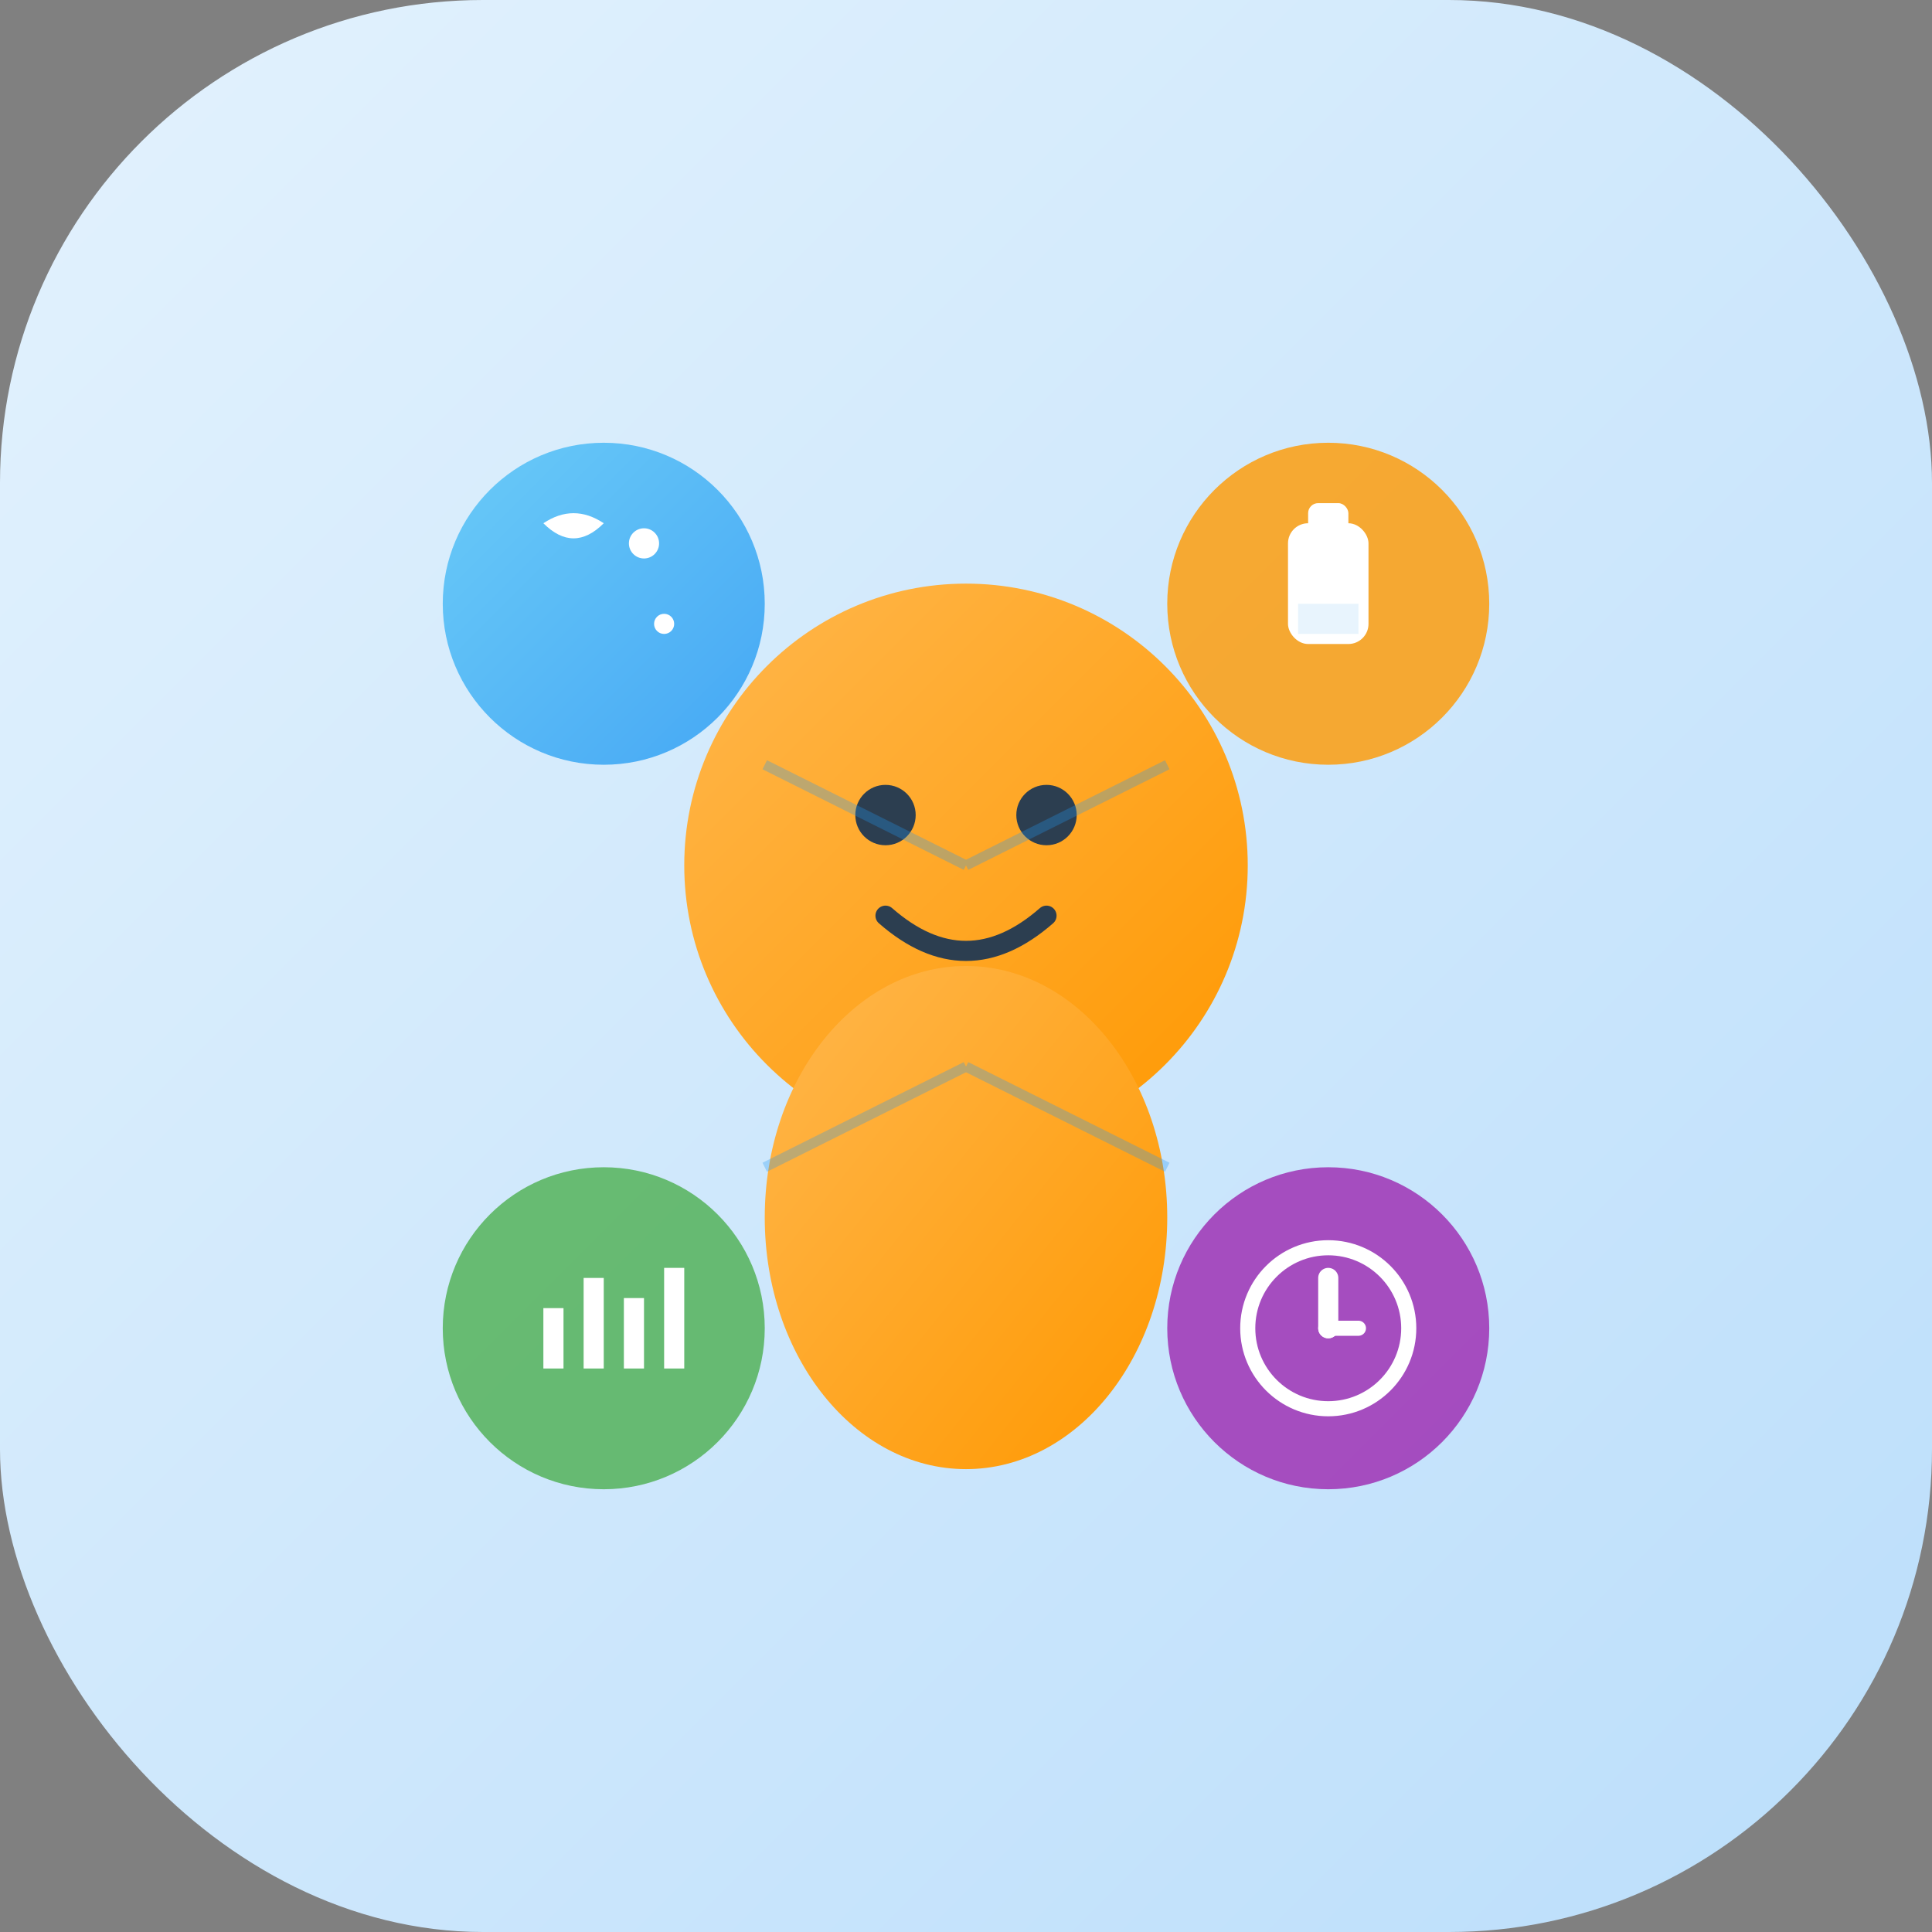 <?xml version="1.0" encoding="UTF-8"?>
<svg width="192" height="192" viewBox="0 0 192 192" xmlns="http://www.w3.org/2000/svg">
  <rect x="0" y="0" width="192" height="192" fill="#808080" stroke="none"/>
  <!-- Background Circle with Gradient -->
  <defs>
    <linearGradient id="bgGradient" x1="0%" y1="0%" x2="100%" y2="100%">
      <stop offset="0%" style="stop-color:#E3F2FD;stop-opacity:1" />
      <stop offset="100%" style="stop-color:#BBDEFB;stop-opacity:1" />
    </linearGradient>
    
    <!-- Baby Icon -->
    <linearGradient id="babyGradient" x1="0%" y1="0%" x2="100%" y2="100%">
      <stop offset="0%" style="stop-color:#FFB74D;stop-opacity:1" />
      <stop offset="100%" style="stop-color:#FF9800;stop-opacity:1" />
    </linearGradient>
    
    <!-- Tracking Elements -->
    <linearGradient id="trackGradient" x1="0%" y1="0%" x2="100%" y2="100%">
      <stop offset="0%" style="stop-color:#4FC3F7;stop-opacity:1" />
      <stop offset="100%" style="stop-color:#2196F3;stop-opacity:1" />
    </linearGradient>
  </defs>
  
  <!-- Main Background -->
  <rect width="192" height="192" rx="48" fill="url(#bgGradient)" />
  
  <!-- Central Baby Icon -->
  <g transform="translate(96, 96)">
    <!-- Baby Head (Circle) -->
    <circle cx="0" cy="-10" r="28" fill="url(#babyGradient)" />
    
    <!-- Baby Body (Oval) -->
    <ellipse cx="0" cy="25" rx="20" ry="25" fill="url(#babyGradient)" />
    
    <!-- Baby Eyes -->
    <circle cx="-8" cy="-15" r="3" fill="#2C3E50" />
    <circle cx="8" cy="-15" r="3" fill="#2C3E50" />
    
    <!-- Baby Smile -->
    <path d="M -8 -5 Q 0 2 8 -5" stroke="#2C3E50" stroke-width="2" fill="none" stroke-linecap="round" />
  </g>
  
  <!-- Activity Tracking Icons Around Baby -->
  
  <!-- Sleep Icon (Top Left) -->
  <g transform="translate(60, 60)">
    <circle cx="0" cy="0" r="16" fill="url(#trackGradient)" opacity="0.8" />
    <!-- Moon -->
    <path d="M -6 -8 Q -3 -10 0 -8 Q -3 -5 -6 -8 Z" fill="white" />
    <!-- Stars -->
    <circle cx="4" cy="-6" r="1.5" fill="white" />
    <circle cx="6" cy="2" r="1" fill="white" />
  </g>
  
  <!-- Feeding Icon (Top Right) -->
  <g transform="translate(132, 60)">
    <circle cx="0" cy="0" r="16" fill="#FF9800" opacity="0.8" />
    <!-- Bottle -->
    <rect x="-4" y="-8" width="8" height="12" rx="2" fill="white" />
    <rect x="-2" y="-10" width="4" height="3" rx="1" fill="white" />
    <!-- Milk Level -->
    <rect x="-3" y="0" width="6" height="3" fill="#E8F4FD" />
  </g>
  
  <!-- Chart/Progress Icon (Bottom Left) -->
  <g transform="translate(60, 132)">
    <circle cx="0" cy="0" r="16" fill="#4CAF50" opacity="0.8" />
    <!-- Mini Chart Bars -->
    <rect x="-6" y="-2" width="2" height="6" fill="white" />
    <rect x="-2" y="-5" width="2" height="9" fill="white" />
    <rect x="2" y="-3" width="2" height="7" fill="white" />
    <rect x="6" y="-6" width="2" height="10" fill="white" />
  </g>
  
  <!-- Clock/Time Icon (Bottom Right) -->
  <g transform="translate(132, 132)">
    <circle cx="0" cy="0" r="16" fill="#9C27B0" opacity="0.8" />
    <!-- Clock Face -->
    <circle cx="0" cy="0" r="8" stroke="white" stroke-width="1.5" fill="none" />
    <!-- Clock Hands -->
    <line x1="0" y1="0" x2="0" y2="-5" stroke="white" stroke-width="2" stroke-linecap="round" />
    <line x1="0" y1="0" x2="3" y2="0" stroke="white" stroke-width="1.5" stroke-linecap="round" />
    <!-- Center Dot -->
    <circle cx="0" cy="0" r="1" fill="white" />
  </g>
  
  <!-- Connection Lines (Subtle) -->
  <g opacity="0.3" stroke="#2196F3" stroke-width="1" fill="none">
    <line x1="76" y1="76" x2="96" y2="86" />
    <line x1="116" y1="76" x2="96" y2="86" />
    <line x1="96" y1="106" x2="76" y2="116" />
    <line x1="96" y1="106" x2="116" y2="116" />
  </g>
</svg>
